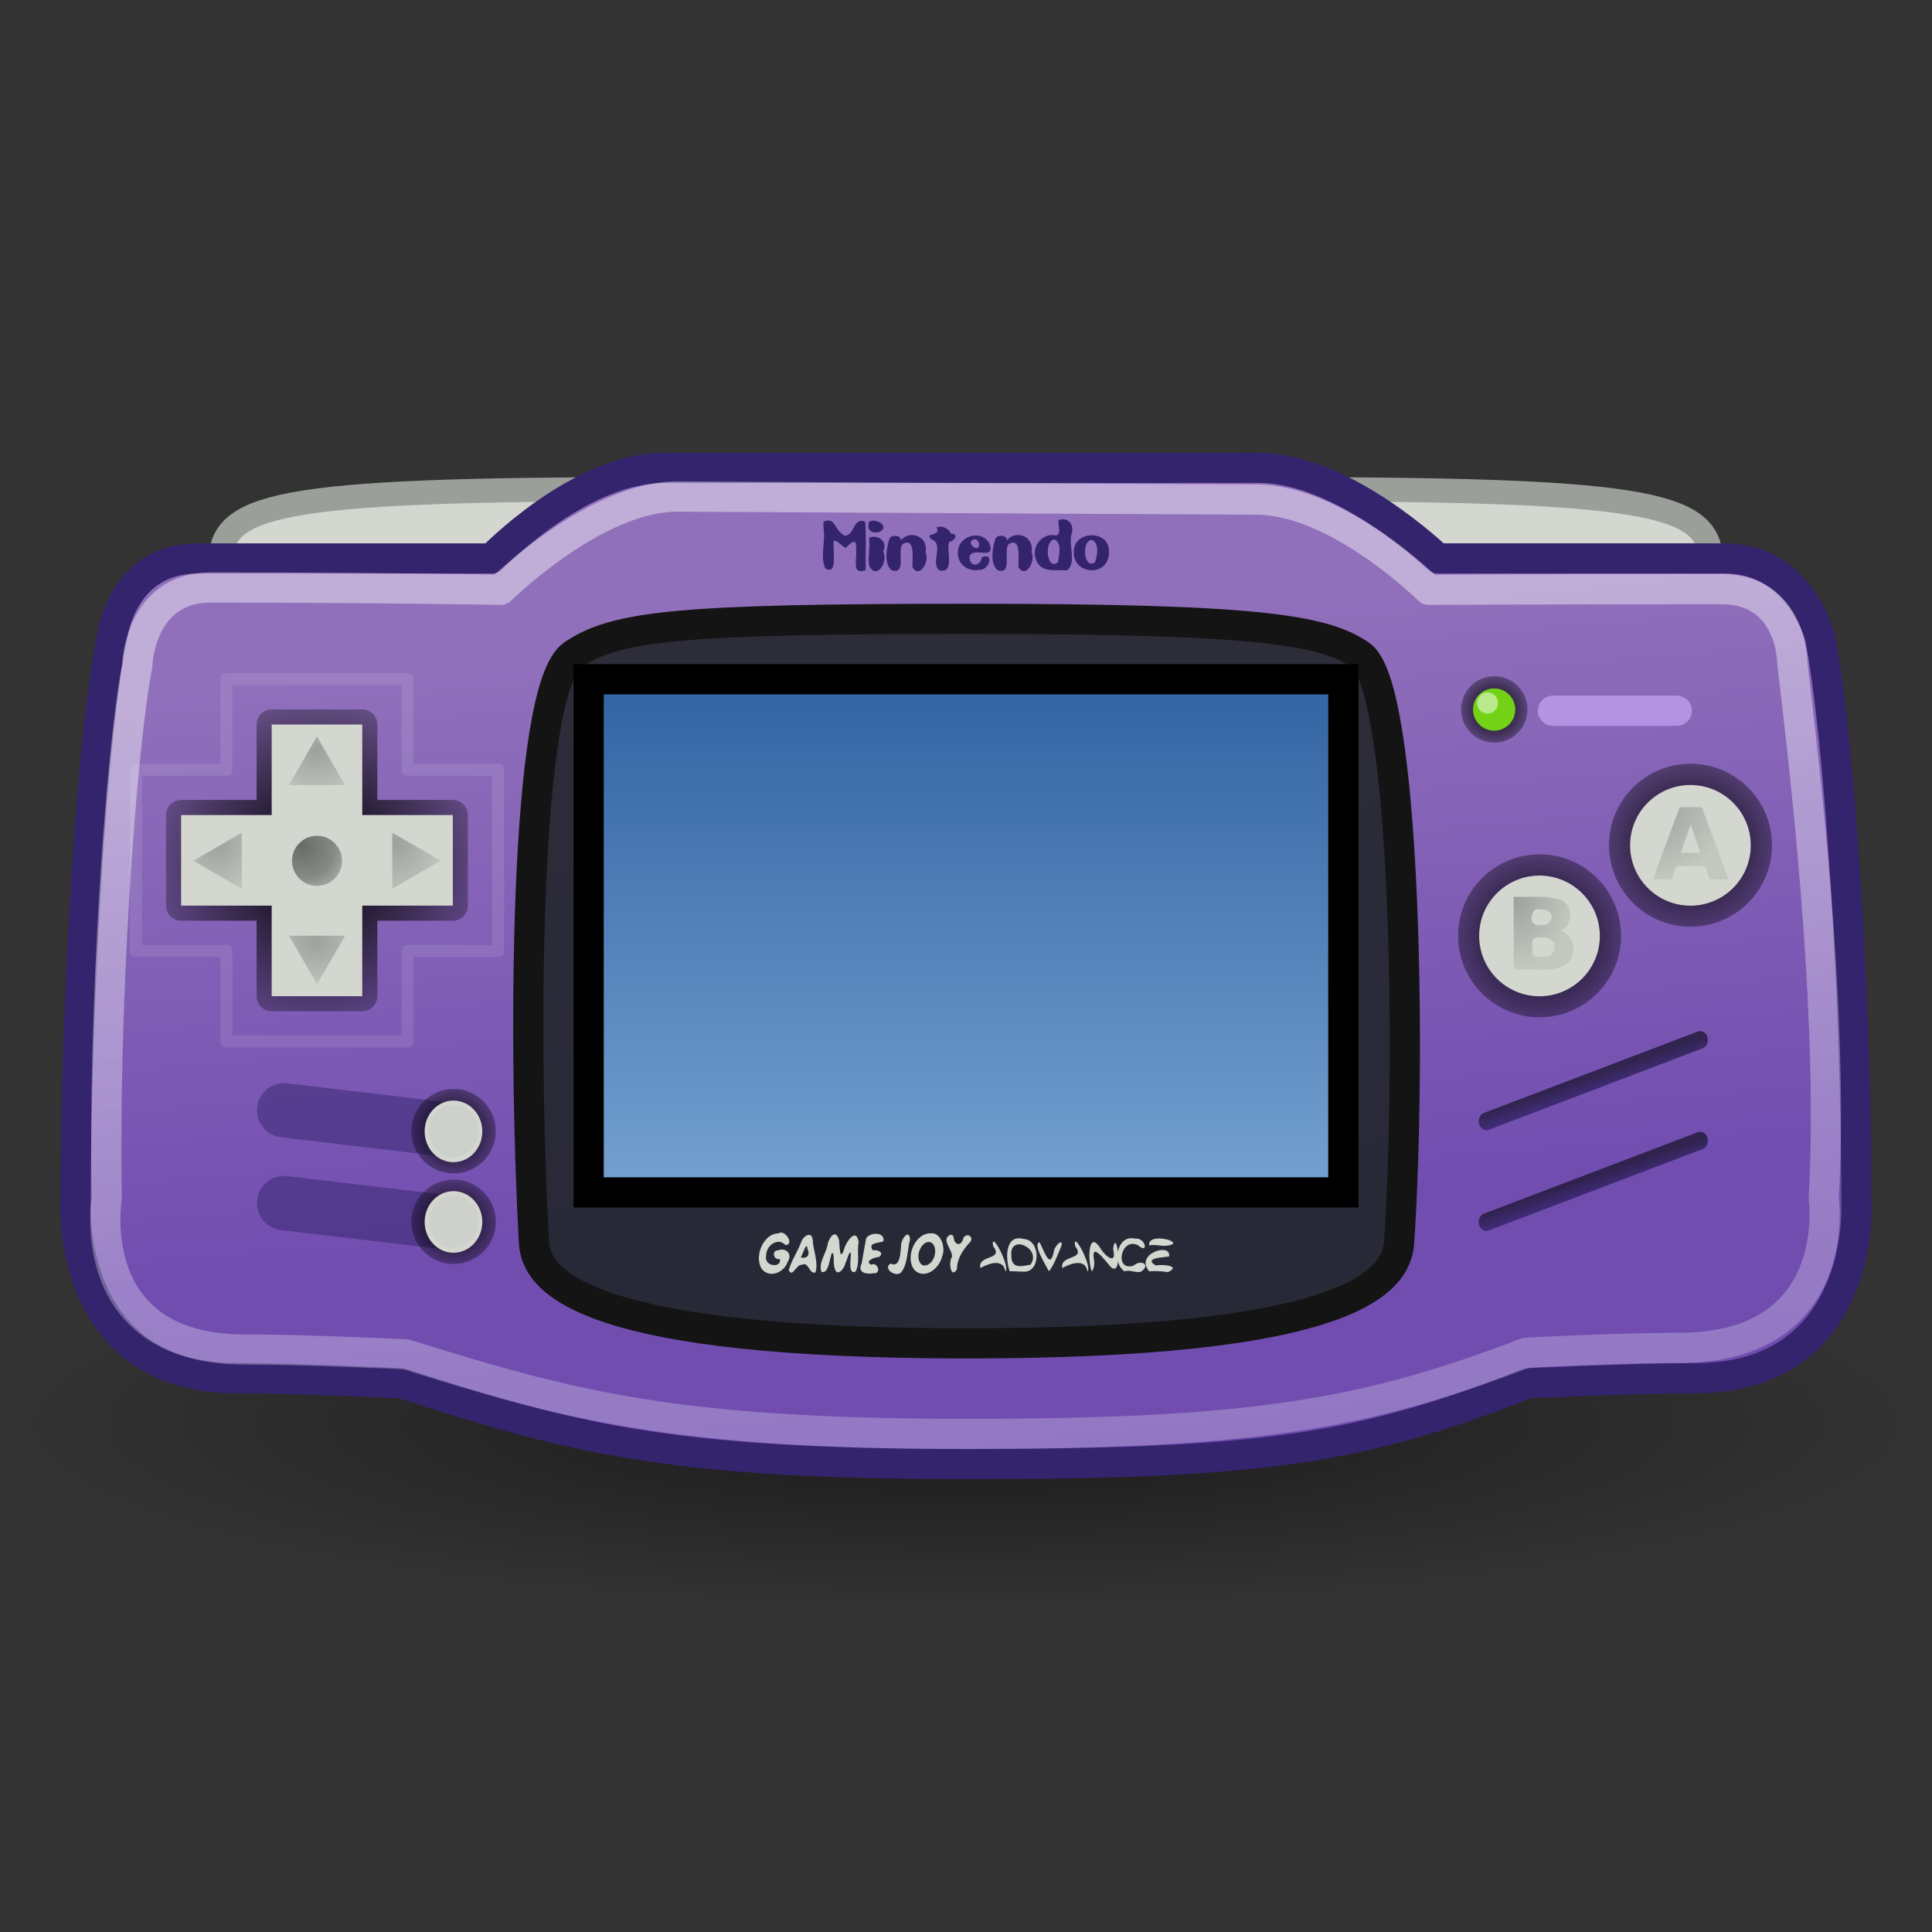 <svg xmlns="http://www.w3.org/2000/svg" xmlns:svg="http://www.w3.org/2000/svg" xmlns:xlink="http://www.w3.org/1999/xlink" id="svg2" width="64" height="64" version="1.0"><rect width="100%" height="100%" fill="#333333" stroke="none"/><title id="title4208">Mintendo GameJoy Advance - 64 px</title><defs id="defs4"><linearGradient id="linearGradient7039"><stop id="stop7041" offset="0" stop-color="#000" stop-opacity="1"/><stop id="stop7043" offset="1" stop-color="#000" stop-opacity="0"/></linearGradient><linearGradient id="linearGradient3431"><stop id="stop3433" offset="0" stop-color="#34246d" stop-opacity="1"/><stop id="stop3435" offset="1" stop-color="#1f1836" stop-opacity="1"/></linearGradient><linearGradient id="linearGradient4229"><stop id="stop4231" offset="0" stop-color="#9070bb" stop-opacity="1"/><stop id="stop4233" offset="1" stop-color="#714db0" stop-opacity="1"/></linearGradient><linearGradient id="linearGradient2999"><stop id="stop3001" offset="0" stop-color="#3465a4" stop-opacity="1"/><stop id="stop3003" offset="1" stop-color="#729fcf" stop-opacity="1"/></linearGradient><linearGradient id="linearGradient5750"><stop id="stop5752" offset="0" stop-color="#000" stop-opacity="1"/><stop id="stop5754" offset="1" stop-color="#000" stop-opacity=".293"/></linearGradient><linearGradient id="linearGradient5762"><stop id="stop5764" offset="0" stop-color="#000" stop-opacity="1"/><stop id="stop5772" offset=".5" stop-color="#3c3c3c" stop-opacity="1"/><stop id="stop5766" offset="1" stop-color="#c9c9c9" stop-opacity="1"/></linearGradient><linearGradient id="linearGradient4363"><stop id="stop4365" offset="0" stop-color="#fff" stop-opacity=".869"/><stop id="stop4367" offset="1" stop-color="#fff" stop-opacity=".327"/></linearGradient><linearGradient id="linearGradient4508" x1="24" x2="24" y1="16" y2="28" gradientTransform="matrix(1.333,0,0,1.333,-1.0501851e-5,-14.333)" gradientUnits="userSpaceOnUse" xlink:href="#linearGradient2999"/><linearGradient id="linearGradient1961" x1="8.921" x2="9.529" y1="6.024" y2="13.307" gradientTransform="matrix(2.809,0,0,2.712,1.098,-11.242)" gradientUnits="userSpaceOnUse" xlink:href="#linearGradient4229"/><linearGradient id="linearGradient3441" x1="18.824" x2="21.522" y1="34.595" y2="58.806" gradientTransform="matrix(1.537,0,0,1.48,-6.458,-44.697)" gradientUnits="userSpaceOnUse" xlink:href="#linearGradient4363"/><radialGradient id="radialGradient3461" cx="39.449" cy="55.178" r="1.498" fx="39.449" fy="55.178" gradientTransform="matrix(1.402,8.8465354e-8,0,1.346,-16.815,-53.185)" gradientUnits="userSpaceOnUse" xlink:href="#linearGradient5750"/><radialGradient id="radialGradient3463" cx="39.449" cy="55.178" r="1.498" fx="39.449" fy="55.178" gradientTransform="matrix(1.425,2.2589013e-7,0,1.29,-17.707,-50.078)" gradientUnits="userSpaceOnUse" xlink:href="#linearGradient5750"/><radialGradient id="radialGradient7045" cx="23.513" cy="39.264" r="21.434" fx="23.513" fy="39.264" gradientTransform="matrix(1.472,0,0,0.289,-2.62,19.784)" gradientUnits="userSpaceOnUse" xlink:href="#linearGradient7039"/><radialGradient id="radialGradient3072" cx="41.662" cy="19.198" r=".808" fx="41.662" fy="19.198" gradientTransform="matrix(2.022537e-6,2.151,-2.26,2.1146056e-6,84.713,-70.296)" gradientUnits="userSpaceOnUse" xlink:href="#linearGradient5750"/><radialGradient id="radialGradient3084" cx="7.125" cy="29.125" r="3.25" fx="7.125" fy="29.125" gradientTransform="matrix(1.621,0,0,1.633,-1.018,-35.035)" gradientUnits="userSpaceOnUse" xlink:href="#linearGradient5750"/><radialGradient id="radialGradient3117" cx="37.864" cy="20.469" r=".619" fx="37.864" fy="20.469" gradientTransform="matrix(-6.629092e-6,2.822,-2.323,-5.456876e-6,85.334,-85.465)" gradientUnits="userSpaceOnUse" xlink:href="#linearGradient5750"/><radialGradient id="radialGradient3165" cx="6.689" cy="20.537" r=".593" fx="6.689" fy="20.537" gradientTransform="matrix(-2.12,2.693,-2.834,-2.515,91.519,57.886)" gradientUnits="userSpaceOnUse" xlink:href="#linearGradient5762"/><radialGradient id="radialGradient3169" cx="6.689" cy="20.537" r=".593" fx="6.689" fy="20.537" gradientTransform="matrix(-2.12,2.693,-2.834,-2.515,91.513,54.881)" gradientUnits="userSpaceOnUse" xlink:href="#linearGradient5762"/><radialGradient id="radialGradient3278" cx="5.786" cy="19.197" r=".665" fx="5.786" fy="19.197" gradientTransform="matrix(-9.168542e-6,1.777,-2.052,-1.058694e-5,49.977,42.537)" gradientUnits="userSpaceOnUse" xlink:href="#linearGradient5750"/><radialGradient id="radialGradient3286" cx="7.603" cy="21.638" r=".593" fx="7.603" fy="21.638" gradientTransform="matrix(-1.535,1.837,-2.052,-1.715,62.615,43.793)" gradientUnits="userSpaceOnUse" xlink:href="#linearGradient5762"/><radialGradient id="radialGradient3312" cx="6.194" cy="19.404" r=".665" fx="6.194" fy="19.404" gradientTransform="matrix(-9.168542e-6,1.777,-2.052,-1.058694e-5,46.141,7.831)" gradientUnits="userSpaceOnUse" xlink:href="#linearGradient5750"/><radialGradient id="radialGradient3322" cx="5.926" cy="18.977" r=".665" fx="5.926" fy="18.977" gradientTransform="matrix(-9.168542e-6,1.777,-2.052,-1.058694e-5,46.141,7.831)" gradientUnits="userSpaceOnUse" xlink:href="#linearGradient5750"/><radialGradient id="radialGradient3352" cx="6.179" cy="19.175" r=".665" fx="6.179" fy="19.175" gradientTransform="matrix(-9.168542e-6,1.777,-2.052,-1.058694e-5,28.79,-68.336)" gradientUnits="userSpaceOnUse" xlink:href="#linearGradient5750"/><linearGradient id="linearGradient3442" x1="11.599" x2="11.538" y1="-6.379" y2="-6.578" gradientUnits="userSpaceOnUse" xlink:href="#linearGradient3431"/><radialGradient id="radialGradient3461-8" cx="39.449" cy="55.178" r="1.498" fx="39.449" fy="55.178" gradientTransform="matrix(2.047,8.4317782e-7,-8.431783e-7,2.047,-29.249,-98.447)" gradientUnits="userSpaceOnUse" xlink:href="#linearGradient5750-6"/><linearGradient id="linearGradient5750-6"><stop id="stop5752-7" offset="0" stop-color="#000" stop-opacity="1"/><stop id="stop5754-8" offset="1" stop-color="#000" stop-opacity=".293"/></linearGradient><radialGradient id="radialGradient3461-8-9" cx="39.449" cy="55.178" r="1.498" fx="39.449" fy="55.178" gradientTransform="matrix(2.076,-2.6372748e-7,2.6188665e-7,2.061,-25.392,-102.246)" gradientUnits="userSpaceOnUse" xlink:href="#linearGradient5750-6-2"/><linearGradient id="linearGradient5750-6-2"><stop id="stop5752-7-4" offset="0" stop-color="#000" stop-opacity="1"/><stop id="stop5754-8-9" offset="1" stop-color="#000" stop-opacity=".293"/></linearGradient><radialGradient id="radialGradient3461-8-9-9" cx="39.449" cy="55.178" r="1.498" fx="39.449" fy="55.178" gradientTransform="matrix(0.793,-1.2165184e-7,1.2316576e-7,0.803,18.219,-36.798)" gradientUnits="userSpaceOnUse" xlink:href="#linearGradient5750-6-2-6"/><linearGradient id="linearGradient5750-6-2-6"><stop id="stop5752-7-4-7" offset="0" stop-color="#000" stop-opacity="1"/><stop id="stop5754-8-9-5" offset="1" stop-color="#000" stop-opacity=".293"/></linearGradient></defs><g id="layer1" transform="translate(0,16)"><ellipse stroke-width="1.007" style="marker:none" id="path6144" cx="31.999" cy="31.124" fill="url(#radialGradient7045)" fill-opacity="1" fill-rule="evenodd" stroke="none" stroke-dasharray="none" stroke-dashoffset="0" stroke-linecap="butt" stroke-linejoin="round" stroke-miterlimit="4" stroke-opacity="1" marker-end="none" marker-mid="none" marker-start="none" d="M 63.558,31.124 A 31.559,6.191 0 0 1 31.999,37.315 31.559,6.191 0 0 1 0.44,31.124 31.559,6.191 0 0 1 31.999,24.934 a 31.559,6.191 0 0 1 31.559,6.191 z" color="#000" display="inline" opacity=".5" overflow="visible" rx="31.559" ry="6.191" visibility="visible"/><use id="use1965" width="48" height="48" x="0" y="0" transform="matrix(-1,0,0,1,63.984,-3.3924294e-8)" xlink:href="#path1963"/><path id="path1963" fill="#d3d7cf" fill-rule="evenodd" stroke="#9b9f99" stroke-dasharray="none" stroke-linecap="butt" stroke-linejoin="miter" stroke-miterlimit="4" stroke-opacity="1" stroke-width=".8" d="m 7.302,2.671 c 0,-1.949 1.716,-2.464 14.205,-2.464 C 17.617,3.402 12.959,5.47 7.302,6.074 Z"/><path id="path1959" fill="url(#linearGradient1961)" fill-opacity="1" fill-rule="evenodd" stroke="#34246d" stroke-dasharray="none" stroke-dashoffset="0" stroke-linecap="butt" stroke-linejoin="round" stroke-miterlimit="4" stroke-opacity="1" stroke-width="1" marker-end="none" marker-mid="none" marker-start="none" d="M 21.992,-0.5 C 19.176,-0.5 16.286,2.5 16.286,2.5 l -9.735,0 C 4.086,2.5 3.742,4.966 3.742,4.966 3.039,8.153 2.503,17.337 2.503,23.931 c 0,0 -0.277,5.725 5.355,5.725 2.1,0 5.443,0.169 5.443,0.169 5.571,1.789 8.72,2.674 18.673,2.674 9.865,0 13.09,-0.497 18.638,-2.674 0,0 3.431,-0.169 5.531,-0.169 5.632,0 5.355,-5.725 5.355,-5.725 0,-6.594 -0.551,-15.521 -1.211,-18.837 0,0 -0.675,-2.595 -3.14,-2.595 l -9.52,0 c 0,0 -3.103,-3 -5.919,-3 z" color="#000" display="inline" opacity="1" overflow="visible" visibility="visible" style="marker:none"/><path id="path3439" fill="none" fill-opacity="1" fill-rule="evenodd" stroke="url(#linearGradient3441)" stroke-dasharray="none" stroke-dashoffset="0" stroke-linecap="butt" stroke-linejoin="round" stroke-miterlimit="4" stroke-opacity="1" stroke-width="1" marker-end="none" marker-mid="none" marker-start="none" d="m 22.426,0.45 c -2.715,0 -5.841,3.088 -5.841,3.088 0,0 -4.172,-0.076 -9.602,-0.076 -2.376,0 -2.438,2.589 -2.438,2.589 C 3.983,9.026 3.422,17.439 3.535,23.691 c 0,0 -0.842,5.014 4.588,5.014 2.024,0 5.331,0.16 5.331,0.16 5.371,1.686 8.899,2.635 18.494,2.635 9.511,0 13.261,-0.638 18.609,-2.69 0,0 3.044,-0.16 5.068,-0.16 5.493,0 4.788,-4.959 4.788,-4.959 0.352,-6.134 -0.67,-14.596 -1.038,-17.708 0,0 0.014,-2.468 -2.362,-2.468 -5.43,0 -9.683,0.023 -9.683,0.023 0,0 -2.992,-2.974 -5.707,-2.988 L 22.426,0.45 Z" color="#000" display="inline" opacity=".5" overflow="visible" visibility="visible" style="marker:none"/><path id="path3950" fill="#1e2426" fill-opacity=".875" fill-rule="evenodd" stroke="#141414" stroke-dasharray="none" stroke-dashoffset="0" stroke-linecap="butt" stroke-linejoin="round" stroke-miterlimit="4" stroke-opacity="1" stroke-width="1" marker-end="none" marker-mid="none" marker-start="none" d="M 18.981,5.688 C 17.32,6.81 17.342,19.031 17.689,25.167 17.767,26.561 19.687,28.5 32.018,28.5 44.43,28.5 46.253,26.56 46.347,25.167 46.757,19.108 46.579,6.762 45.075,5.707 43.844,4.844 41.531,4.5 32.079,4.5 c -9.606,0 -11.686,0.234 -13.099,1.188 z" color="#000" display="inline" opacity="1" overflow="visible" visibility="visible" style="marker:none"/><rect id="rect3955-4" width="26" height="18" x="19" y="6" fill="#000" fill-opacity="1" fill-rule="nonzero" stroke="none" stroke-dasharray="none" stroke-linecap="round" stroke-linejoin="round" stroke-miterlimit="4" stroke-opacity="1" stroke-width="5"/><rect id="rect3955" width="24" height="16" x="20" y="7" fill="url(#linearGradient4508)" fill-opacity="1" fill-rule="nonzero" stroke="none" stroke-dasharray="none" stroke-linecap="round" stroke-linejoin="round" stroke-miterlimit="4" stroke-opacity="1" stroke-width="5"/><path font-stretch="normal" style="line-height:100%;text-align:start" id="flowRoot1352" fill="#34246d" fill-opacity="1" d="m 27.278,1.279 c 0.409,-0.166 0.333,0.27 0.707,0.468 0.337,-0.018 0.272,-0.627 0.675,-0.464 0.04,0.532 0.005,1.067 0.017,1.6 -0.423,0.164 -0.318,-0.248 -0.314,-0.543 0.005,-0.461 -0.014,-0.512 -0.353,-0.19 -0.167,-0.088 -0.402,-0.391 -0.4,-0.15 0.002,0.433 0.105,1.027 -0.261,0.839 -0.203,-0.395 0.013,-0.904 -0.07,-1.346 0,-0.071 0,-0.142 0,-0.214 z m 1.51,0.009 c 0.207,-0.15 0.713,0.15 0.35,0.33 -0.219,0.066 -0.45,-0.024 -0.35,-0.33 z m 0,0.523 c 0.281,-0.113 0.634,0.101 0.469,0.459 0.172,0.358 -0.214,0.94 -0.463,0.485 -0.053,-0.312 0.036,-0.631 -0.004,-0.944 z m 1.05,0.101 C 30.118,1.532 30.761,1.758 30.661,2.291 30.807,2.608 30.451,3.187 30.225,2.784 30.216,2.514 30.33,1.773 29.897,2.027 29.712,2.291 30.048,3.043 29.535,2.891 29.276,2.668 29.362,2.151 29.465,1.845 c 0.06,-0.154 0.42,-0.113 0.373,0.068 z m 1.187,-0.442 c 0.212,-0.085 0.44,0.08 0.474,0.212 0.296,-0.014 0.097,0.263 -0.058,0.268 C 31.34,2.256 31.643,3.001 31.117,2.894 30.817,2.651 31.265,2.038 30.883,1.882 30.545,1.625 31.2,1.792 31.025,1.471 Z m 0.707,0.826 c 0.006,-0.579 0.829,-0.772 1.058,-0.262 0.163,0.55 -0.567,0.049 -0.672,0.408 -0.012,0.347 0.364,0.341 0.406,0.019 0.428,-0.182 0.249,0.441 -0.078,0.414 -0.325,0.083 -0.743,-0.16 -0.714,-0.579 z m 0.564,-0.432 c -0.394,0.068 0.181,0.534 0.135,0.132 -0.023,-0.063 -0.069,-0.129 -0.135,-0.132 z m 1.053,0.048 c 0.281,-0.381 0.923,-0.155 0.823,0.378 0.147,0.317 -0.21,0.896 -0.436,0.493 -0.009,-0.271 0.105,-1.011 -0.328,-0.757 -0.184,0.264 0.151,1.016 -0.362,0.864 -0.259,-0.223 -0.173,-0.741 -0.069,-1.047 0.06,-0.154 0.42,-0.113 0.373,0.068 z M 35.071,1.232 c 0.294,-0.118 0.54,0.137 0.421,0.473 -0.095,0.376 0.175,0.95 -0.146,1.188 -0.341,-0.031 -0.836,0.106 -1.016,-0.322 -0.205,-0.47 0.224,-0.942 0.646,-0.832 0.212,-0.042 0.048,-0.353 0.095,-0.507 z m -0.156,0.633 c -0.343,0.083 -0.229,1.066 0.132,0.758 0.032,-0.242 0.147,-0.646 -0.132,-0.758 z m 0.656,0.407 c -9.99e-4,-0.479 0.541,-0.645 0.874,-0.479 0.382,0.141 0.381,0.764 0.07,0.991 -0.331,0.246 -0.925,0.059 -0.945,-0.44 l 8.56e-4,-0.073 0,0 z m 0.587,-0.391 c -0.356,0.055 -0.236,1.021 0.115,0.743 0.081,-0.209 0.153,-0.655 -0.115,-0.743 z" font-family="Pretendo" font-size="2" font-style="normal" font-variant="normal" font-weight="normal" text-anchor="start" writing-mode="lr-tb"/><path id="path5748" fill="none" fill-opacity="1" fill-rule="nonzero" stroke="url(#radialGradient3084)" stroke-dasharray="none" stroke-linecap="round" stroke-linejoin="round" stroke-miterlimit="4" stroke-opacity="1" stroke-width="1" d="M 9,8 9,11 l -3,0 0,3 3,0 0,3 3,0 0,-3 3,0 0,-3 -3,0 0,-3 z"/><path id="path2997" fill="#d3d7cf" fill-opacity="1" fill-rule="evenodd" stroke="none" stroke-dasharray="none" stroke-linecap="butt" stroke-linejoin="miter" stroke-miterlimit="4" stroke-opacity="1" stroke-width=".25" d="m 6,14 3,0 L 9,17 l 3,0 0,-3 3,0 c 0,0 0,-3 0,-3 l -3,0 L 12,8 9,8 l 0,3 -3,0 0,3 z"/><g id="g6430" transform="matrix(2.287,0,0,2.386,6.843,-6.187)"><path id="flowRoot1337" fill="#d3d7cf" d="m 11.571,13.541 c -0.036,-0.222 -0.323,-0.069 -0.365,-0.049 -0.034,-0.192 0.348,-0.103 0.187,-0.304 -0.045,-0.248 0.253,0.286 0.178,0.353 z m 0.062,-0.003 c -0.063,-0.172 -0.073,-0.523 0.205,-0.449 0.25,0.014 0.247,0.48 -0.015,0.453 -0.063,6.12e-4 -0.126,-0.008 -0.19,-0.004 z m 0.3,-0.092 c 0.173,-0.223 -0.303,-0.437 -0.277,-0.128 1.28e-4,0.193 0.151,0.149 0.277,0.128 z m 0.269,0.092 c -0.06,-0.108 -0.236,-0.377 -0.138,-0.404 0.057,0.084 0.149,0.397 0.205,0.142 0.013,-0.114 0.183,-0.231 0.09,-0.037 -0.046,0.103 -0.086,0.211 -0.157,0.299 z m 0.557,0.003 c -0.036,-0.222 -0.323,-0.069 -0.365,-0.049 -0.034,-0.192 0.348,-0.103 0.187,-0.304 -0.045,-0.248 0.253,0.286 0.178,0.353 z m 0.063,-0.003 c -0.06,-0.131 -0.057,-0.597 0.126,-0.319 0.071,0.115 0.242,0.24 0.183,0.008 0.044,-0.325 0.156,0.408 -0.032,0.253 -0.08,-0.086 -0.303,-0.381 -0.242,-0.085 0.002,0.049 -5.3e-5,0.104 -0.034,0.144 z m 0.475,0 c -0.19,-0.115 -0.105,-0.514 0.147,-0.454 0.159,-0.023 0.209,0.229 0.047,0.091 -0.249,-0.118 -0.35,0.369 -0.064,0.284 0.104,-0.092 0.262,-0.013 0.104,0.086 -0.078,0.016 -0.156,-0.032 -0.233,-0.008 z m 0.357,0 c -0.219,-0.242 0.32,-0.408 0.288,-0.206 -0.078,0.012 -0.381,0.018 -0.193,0.125 0.084,-0.018 0.377,5.01e-4 0.177,0.092 -0.09,-0.013 -0.181,-0.019 -0.272,-0.011 z m -0.002,-0.36 c -0.024,-0.202 0.594,-0.028 0.238,0.006 -0.079,8.68e-4 -0.159,-0.022 -0.238,-0.006 z" font-family="D3 Euronism Bold" font-size="2" font-stretch="normal" font-style="normal" font-variant="normal" font-weight="normal" text-anchor="start" writing-mode="lr-tb" style="line-height:100%;text-align:start"/><path id="text3172" fill="#d3d7cf" fill-opacity="1" stroke="none" stroke-linecap="butt" stroke-linejoin="miter" stroke-opacity="1" stroke-width="1" d="m 8.281,13.012 c 0.095,-0.067 0.243,0.158 0.103,0.161 -0.1,-0.108 -0.277,-0.005 -0.279,0.146 -0.037,0.159 0.236,0.176 0.197,0.047 -0.09,0.021 -0.126,-0.122 -0.02,-0.12 0.097,-0.041 0.213,0.041 0.137,0.157 -0.057,0.163 -0.277,0.235 -0.383,0.095 -0.109,-0.193 0.048,-0.491 0.245,-0.486 z m 0.499,0.086 c 0.005,0.153 0.085,0.302 0.04,0.455 -0.092,0.032 -0.099,-0.159 -0.198,-0.104 -0.073,-0.021 -0.14,0.192 -0.189,0.069 0.042,-0.137 0.126,-0.25 0.178,-0.382 0.023,-0.08 0.15,-0.169 0.169,-0.037 z m -0.175,0.246 c 0.075,0.024 0.146,-0.022 0.1,-0.114 -0.013,-0.133 -0.073,0.091 -0.1,0.114 z m 0.553,-0.252 c 0.017,0.058 0.002,0.305 0.068,0.166 0.021,-0.112 0.183,-0.346 0.22,-0.126 -0.031,0.135 0.023,0.287 -0.045,0.408 -0.107,0.053 -0.072,-0.162 -0.068,-0.233 -0.008,-0.105 -0.062,0.089 -0.081,0.122 -0.019,0.087 -0.133,0.197 -0.157,0.052 -0.022,-0.046 0.006,-0.22 -0.039,-0.194 -0.034,0.085 -0.046,0.287 -0.149,0.259 -0.051,-0.137 0.077,-0.262 0.092,-0.398 0.026,-0.086 0.109,-0.197 0.158,-0.057 z m 0.395,-0.011 c 0.053,-0.088 0.274,-0.096 0.252,0.038 -0.054,0.031 -0.239,0.013 -0.154,0.128 0.057,-0.016 0.18,0.029 0.086,0.093 -0.056,-0.002 -0.215,0.058 -0.11,0.106 0.094,-0.046 0.155,0.131 0.031,0.119 -0.084,0.015 -0.24,0.002 -0.169,-0.137 0.02,-0.116 0.043,-0.231 0.064,-0.347 z m 0.637,0.011 c -0.041,0.149 -0.029,0.324 -0.121,0.45 -0.068,0.099 -0.284,-0.041 -0.162,-0.112 0.139,0.064 0.141,-0.137 0.153,-0.241 -0.013,-0.078 0.115,-0.258 0.129,-0.097 z m 0.296,-0.081 c 0.145,-0.02 0.227,0.191 0.167,0.325 -0.046,0.172 -0.242,0.306 -0.386,0.197 -0.119,-0.114 -0.07,-0.334 0.035,-0.439 0.05,-0.052 0.116,-0.086 0.184,-0.083 z m -0.083,0.445 c 0.122,-0.001 0.204,-0.212 0.11,-0.307 -0.102,-0.071 -0.21,0.078 -0.202,0.192 9.47e-4,0.056 0.038,0.123 0.092,0.116 z m 0.417,-0.396 c 0.009,0.12 0.116,0.139 0.142,0.015 0.054,-0.09 0.176,-7.72e-4 0.08,0.074 -0.087,0.095 -0.173,0.215 -0.173,0.359 -0.088,0.146 -0.128,-0.104 -0.071,-0.172 0.005,-0.105 -0.164,-0.238 -0.028,-0.305 0.02,-0.006 0.043,0.005 0.05,0.029 z" font-family="MgOpen Modata" font-size="4" font-stretch="normal" font-style="italic" font-variant="normal" font-weight="bold" text-anchor="middle" writing-mode="lr-tb" style="line-height:100%;text-align:center"/></g><ellipse id="path3428-4-8-6" cx="49.5" cy="7.5" fill="none" fill-opacity="1" fill-rule="nonzero" stroke="url(#radialGradient3461-8-9-9)" stroke-dasharray="none" stroke-linecap="round" stroke-linejoin="round" stroke-miterlimit="4" stroke-opacity="1" stroke-width=".7" d="M 50.25,7.5 A 0.75,0.75 0 0 1 49.5,8.25 0.75,0.75 0 0 1 48.75,7.5 0.75,0.75 0 0 1 49.5,6.75 0.75,0.75 0 0 1 50.25,7.5 Z" opacity="1" rx=".75" ry=".75"/><g id="g3443" transform="matrix(1.372,0,0,1.376,1.812,-14.961)"><path id="path3420" fill="none" fill-rule="evenodd" stroke="#ceb0ff" stroke-linecap="round" stroke-linejoin="miter" stroke-opacity="1" stroke-width=".728" d="m 39.165,16.355 -2.991,0" opacity=".6"/><g id="g3427" transform="matrix(0.5,0,0,0.5,24.5,12.5)"><ellipse id="path3425" cx="20.509" cy="7.654" fill="#73d216" fill-opacity="1" fill-rule="evenodd" stroke="none" stroke-dasharray="none" stroke-dashoffset="0" stroke-linecap="butt" stroke-linejoin="round" stroke-miterlimit="4" stroke-opacity="1" stroke-width="1.343" marker-end="none" marker-mid="none" marker-start="none" d="M 21.53,7.654 A 1.02,1.018 0 0 1 20.509,8.672 1.02,1.018 0 0 1 19.489,7.654 1.02,1.018 0 0 1 20.509,6.636 1.02,1.018 0 0 1 21.53,7.654 Z" color="#000" display="inline" opacity="1" overflow="visible" rx="1.02" ry="1.018" visibility="visible" style="marker:none"/><ellipse stroke-width="1.343" style="marker:none" id="path3422" cx="20.19" cy="7.336" fill="#fff" fill-opacity="1" fill-rule="evenodd" stroke="none" stroke-dasharray="none" stroke-dashoffset="0" stroke-linecap="butt" stroke-linejoin="round" stroke-miterlimit="4" stroke-opacity="1" marker-end="none" marker-mid="none" marker-start="none" d="M 20.701,7.336 A 0.51,0.509 0 0 1 20.19,7.845 0.51,0.509 0 0 1 19.68,7.336 0.51,0.509 0 0 1 20.19,6.827 0.51,0.509 0 0 1 20.701,7.336 Z" color="#000" display="inline" opacity=".5" overflow="visible" rx=".51" ry=".509" visibility="visible"/></g></g><g id="g3107" opacity=".8" transform="matrix(2.359,0,0,2.695,25.652,37.315)"><path id="path3015" fill="none" fill-opacity="1" fill-rule="evenodd" stroke="url(#linearGradient3442)" stroke-dasharray="none" stroke-linecap="round" stroke-linejoin="miter" stroke-miterlimit="4" stroke-opacity="1" stroke-width=".218" d="m 10,-6 3,-1"/><use id="use3101" width="16" height="16" x="0" y="0" transform="translate(0,0.615)" xlink:href="#path3015"/><use id="use3103" width="16" height="16" x="0" y="0" transform="translate(0,1.238)" xlink:href="#path3015"/><use id="use3105" width="16" height="16" x="0" y="0" transform="translate(0,1.861)" xlink:href="#path3015"/></g><g id="g4324" transform="translate(0.468,0)"><path id="path4620" fill="none" fill-rule="evenodd" stroke="#34246d" stroke-dasharray="none" stroke-linecap="round" stroke-linejoin="miter" stroke-miterlimit="4" stroke-opacity="1" stroke-width="1.8" d="M 14.433,21.431 8.945,20.78" opacity=".5"/><g id="g3422" transform="matrix(1.45,0,0,1.454,-1.226,-70.008)"><g id="g3426" transform="matrix(0.491,0,0,0.523,-8.014,51.889)"><ellipse id="path3428" cx="38.492" cy="21.084" fill="none" fill-opacity="1" fill-rule="nonzero" stroke="url(#radialGradient3461)" stroke-dasharray="none" stroke-linecap="round" stroke-linejoin="round" stroke-miterlimit="4" stroke-opacity="1" stroke-width=".951" d="m 39.982,21.084 a 1.491,1.364 0 0 1 -1.491,1.364 1.491,1.364 0 0 1 -1.491,-1.364 1.491,1.364 0 0 1 1.491,-1.364 1.491,1.364 0 0 1 1.491,1.364 z" opacity="1" rx="1.491" ry="1.364"/><circle id="path3430" cx="39.449" cy="55.178" r="1.498" fill="#d3d7cf" fill-opacity="1" fill-rule="nonzero" stroke="none" stroke-dasharray="none" stroke-linecap="round" stroke-linejoin="round" stroke-miterlimit="4" stroke-opacity="1" stroke-width=".5" d="m 40.947,55.178 a 1.498,1.498 0 0 1 -1.498,1.498 1.498,1.498 0 0 1 -1.498,-1.498 1.498,1.498 0 0 1 1.498,-1.498 1.498,1.498 0 0 1 1.498,1.498 z" opacity="1" transform="matrix(0.896,0,0,0.896,3.14,-28.346)"/></g></g><path id="path4622" fill="none" fill-rule="evenodd" stroke="#34246d" stroke-dasharray="none" stroke-linecap="round" stroke-linejoin="miter" stroke-miterlimit="4" stroke-opacity="1" stroke-width="1.8" d="M 14.433,24.505 8.945,23.854" opacity=".5"/><g id="g1597" transform="matrix(1.45,0,0,1.454,-1.226,-67.008)"><g id="g1599" transform="matrix(0.491,0,0,0.523,-8.014,51.889)"><ellipse id="path1601" cx="38.492" cy="21.085" fill="none" fill-opacity="1" fill-rule="nonzero" stroke="url(#radialGradient3463)" stroke-dasharray="none" stroke-linecap="round" stroke-linejoin="round" stroke-miterlimit="4" stroke-opacity="1" stroke-width=".951" d="m 39.982,21.085 a 1.491,1.364 0 0 1 -1.491,1.364 1.491,1.364 0 0 1 -1.491,-1.364 1.491,1.364 0 0 1 1.491,-1.364 1.491,1.364 0 0 1 1.491,1.364 z" opacity="1" rx="1.491" ry="1.364"/><circle id="path1603" cx="39.449" cy="55.178" r="1.498" fill="#d3d7cf" fill-opacity="1" fill-rule="nonzero" stroke="none" stroke-dasharray="none" stroke-linecap="round" stroke-linejoin="round" stroke-miterlimit="4" stroke-opacity="1" stroke-width=".5" d="m 40.947,55.178 a 1.498,1.498 0 0 1 -1.498,1.498 1.498,1.498 0 0 1 -1.498,-1.498 1.498,1.498 0 0 1 1.498,-1.498 1.498,1.498 0 0 1 1.498,1.498 z" opacity="1" transform="matrix(0.896,0,0,0.896,3.14,-28.346)"/></g></g><ellipse id="path3138" cx="14.564" cy="24.47" fill="url(#radialGradient3165)" fill-opacity="1" fill-rule="nonzero" stroke="none" stroke-dasharray="none" stroke-linecap="round" stroke-linejoin="round" stroke-miterlimit="4" stroke-opacity="1" stroke-width=".5" d="m 15.383,24.47 a 0.819,0.869 0 0 1 -0.819,0.869 0.819,0.869 0 0 1 -0.819,-0.869 0.819,0.869 0 0 1 0.819,-0.869 0.819,0.869 0 0 1 0.819,0.869 z" opacity=".5" rx=".819" ry=".869"/><ellipse id="path3167" cx="14.558" cy="21.466" fill="url(#radialGradient3169)" fill-opacity="1" fill-rule="nonzero" stroke="none" stroke-dasharray="none" stroke-linecap="round" stroke-linejoin="round" stroke-miterlimit="4" stroke-opacity="1" stroke-width=".5" d="m 15.377,21.466 a 0.819,0.869 0 0 1 -0.819,0.869 0.819,0.869 0 0 1 -0.819,-0.869 0.819,0.869 0 0 1 0.819,-0.869 0.819,0.869 0 0 1 0.819,0.869 z" opacity=".5" rx=".819" ry=".869"/></g><g id="g3360" transform="matrix(1.397,0,0,1.398,-4.297,-64.999)"><g id="g3290"><circle id="path3175" cx="6.897" cy="21.004" r=".593" fill="url(#radialGradient3286)" fill-opacity="1" fill-rule="nonzero" stroke="none" stroke-dasharray="none" stroke-linecap="round" stroke-linejoin="round" stroke-miterlimit="4" stroke-opacity="1" stroke-width=".5" d="M 7.49,21.004 A 0.593,0.593 0 0 1 6.897,21.597 0.593,0.593 0 0 1 6.304,21.004 0.593,0.593 0 0 1 6.897,20.411 0.593,0.593 0 0 1 7.49,21.004 Z" opacity=".5" transform="translate(3.696,34.443)"/><path id="path3177" fill="url(#radialGradient3278)" fill-opacity="1" fill-rule="nonzero" stroke="none" stroke-dasharray="none" stroke-linecap="round" stroke-linejoin="round" stroke-miterlimit="4" stroke-opacity="1" stroke-width=".5" d="m 11.258,53.652 -0.665,0 -0.665,0 0.332,-0.576 0.332,-0.576 0.332,0.576 z" opacity=".25"/></g><path id="path3298" fill="url(#radialGradient3352)" fill-opacity="1" fill-rule="nonzero" stroke="none" stroke-dasharray="none" stroke-linecap="round" stroke-linejoin="round" stroke-miterlimit="4" stroke-opacity="1" stroke-width=".5" d="m -9.929,-57.221 -0.665,0 -0.665,0 0.332,-0.576 0.332,-0.576 0.332,0.576 z" opacity=".25" transform="scale(-1,-1)"/><path id="path3308" fill="url(#radialGradient3312)" fill-opacity="1" fill-rule="nonzero" stroke="none" stroke-dasharray="none" stroke-linecap="round" stroke-linejoin="round" stroke-miterlimit="4" stroke-opacity="1" stroke-width=".5" d="m 7.422,18.946 -0.665,0 -0.665,0 0.332,-0.576 0.332,-0.576 0.332,0.576 z" opacity=".25" transform="matrix(0,1,-1,0,31.323,48.688)"/><path id="path3318" fill="url(#radialGradient3322)" fill-opacity="1" fill-rule="nonzero" stroke="none" stroke-dasharray="none" stroke-linecap="round" stroke-linejoin="round" stroke-miterlimit="4" stroke-opacity="1" stroke-width=".5" d="m 7.422,18.946 -0.665,0 -0.665,0 0.332,-0.576 0.332,-0.576 0.332,0.576 z" opacity=".25" transform="matrix(0,-1,1,0,-10.136,62.202)"/></g><g id="g4281" transform="translate(-0.5,0.5)"><g id="g3109" transform="matrix(1.372,0,0,1.376,-1.195,-16.231)"><g id="g3113"><use id="use3394" width="48" height="48" x="0" y="0" transform="translate(-3.817,2.104)" xlink:href="#path3162"/><path font-style="normal" style="line-height:125%;text-align:start" id="flowRoot3184" fill="url(#radialGradient3117)" fill-opacity="1" d="m 38.482,22.071 c 0.159,0.043 0.294,-0.194 0.173,-0.307 -0.086,-0.078 -0.209,-0.065 -0.315,-0.075 -0.1,0.025 -0.123,0.142 -0.125,0.231 -0.012,0.116 0.129,0.197 0.23,0.153 0.012,-0.002 0.025,-0.003 0.037,-0.002 z m 0.015,0.764 c 0.186,0.049 0.36,-0.206 0.238,-0.358 -0.062,-0.085 -0.178,-0.118 -0.279,-0.096 -0.079,-0.03 -0.206,-0.011 -0.223,0.087 -0.003,0.105 -0.003,0.214 0.007,0.317 0.056,0.086 0.171,0.052 0.256,0.05 z m 0.419,-0.628 c 0.283,0.078 0.405,0.464 0.236,0.699 -0.112,0.17 -0.326,0.238 -0.521,0.232 -0.259,0.019 -0.519,-0.014 -0.777,0.009 -0.091,-0.041 -0.08,-0.155 -0.076,-0.238 0.011,-0.505 7.38e-4,-1.009 0.004,-1.514 0.379,0.016 0.77,-0.047 1.139,0.072 0.258,0.111 0.315,0.512 0.094,0.688 -0.029,0.024 -0.063,0.043 -0.099,0.053 z" font-family="Bitstream Vera Sans" font-size="12" font-stretch="normal" font-variant="normal" font-weight="bold" opacity=".25" text-anchor="start" writing-mode="lr-tb"/></g></g><ellipse id="path3428-4" cx="51.5" cy="14.5" fill="none" fill-opacity="1" fill-rule="nonzero" stroke="url(#radialGradient3461-8)" stroke-dasharray="none" stroke-linecap="round" stroke-linejoin="round" stroke-miterlimit="4" stroke-opacity="1" stroke-width=".7" d="M 53.85,14.5 A 2.35,2.35 0 0 1 51.5,16.85 2.35,2.35 0 0 1 49.15,14.5 2.35,2.35 0 0 1 51.5,12.15 2.35,2.35 0 0 1 53.85,14.5 Z" opacity="1" rx="2.35" ry="2.35"/></g><g id="g4274" transform="translate(-0.5,0.5)"><g id="g3130" transform="matrix(1.372,0,0,1.376,-1.432,-16.337)"><g id="g3119"><ellipse id="path3162" cx="42.221" cy="20.235" fill="#d3d7cf" fill-opacity="1" fill-rule="nonzero" stroke="none" stroke-dasharray="none" stroke-linecap="round" stroke-linejoin="round" stroke-miterlimit="4" stroke-opacity="1" stroke-width=".5" d="m 43.678,20.235 a 1.458,1.454 0 0 1 -1.458,1.454 1.458,1.454 0 0 1 -1.458,-1.454 1.458,1.454 0 0 1 1.458,-1.454 1.458,1.454 0 0 1 1.458,1.454 z" rx="1.458" ry="1.454"/><path font-style="normal" style="line-height:125%;text-align:start" id="flowRoot3176" fill="url(#radialGradient3072)" fill-opacity="1" d="m 42.583,20.734 -0.703,0 -0.111,0.317 -0.452,0 0.645,-1.738 0.536,0 0.645,1.738 -0.452,0 -0.11,-0.317 m -0.591,-0.322 0.477,0 -0.238,-0.692 -0.239,0.692" font-family="Bitstream Vera Sans" font-size="12" font-stretch="normal" font-variant="normal" font-weight="bold" opacity=".25" text-anchor="start" writing-mode="lr-tb"/></g></g><ellipse id="path3428-4-8" cx="56.5" cy="11.5" fill="none" fill-opacity="1" fill-rule="nonzero" stroke="url(#radialGradient3461-8-9)" stroke-dasharray="none" stroke-linecap="round" stroke-linejoin="round" stroke-miterlimit="4" stroke-opacity="1" stroke-width=".7" d="M 58.85,11.5 A 2.35,2.35 0 0 1 56.5,13.85 2.35,2.35 0 0 1 54.15,11.5 2.35,2.35 0 0 1 56.5,9.15 2.35,2.35 0 0 1 58.85,11.5 Z" opacity="1" rx="2.35" ry="2.35"/></g><path id="path5748-1" fill="none" fill-opacity="1" fill-rule="nonzero" stroke="#fff" stroke-dasharray="none" stroke-linecap="round" stroke-linejoin="round" stroke-miterlimit="4" stroke-opacity="1" stroke-width=".4" d="M 7.5,6.5 7.5,9.5 l -3,0 0,6 3,0 0,3 6,0 0,-3 3,0 0,-6 -3,0 0,-3 z" opacity=".1"/></g></svg>